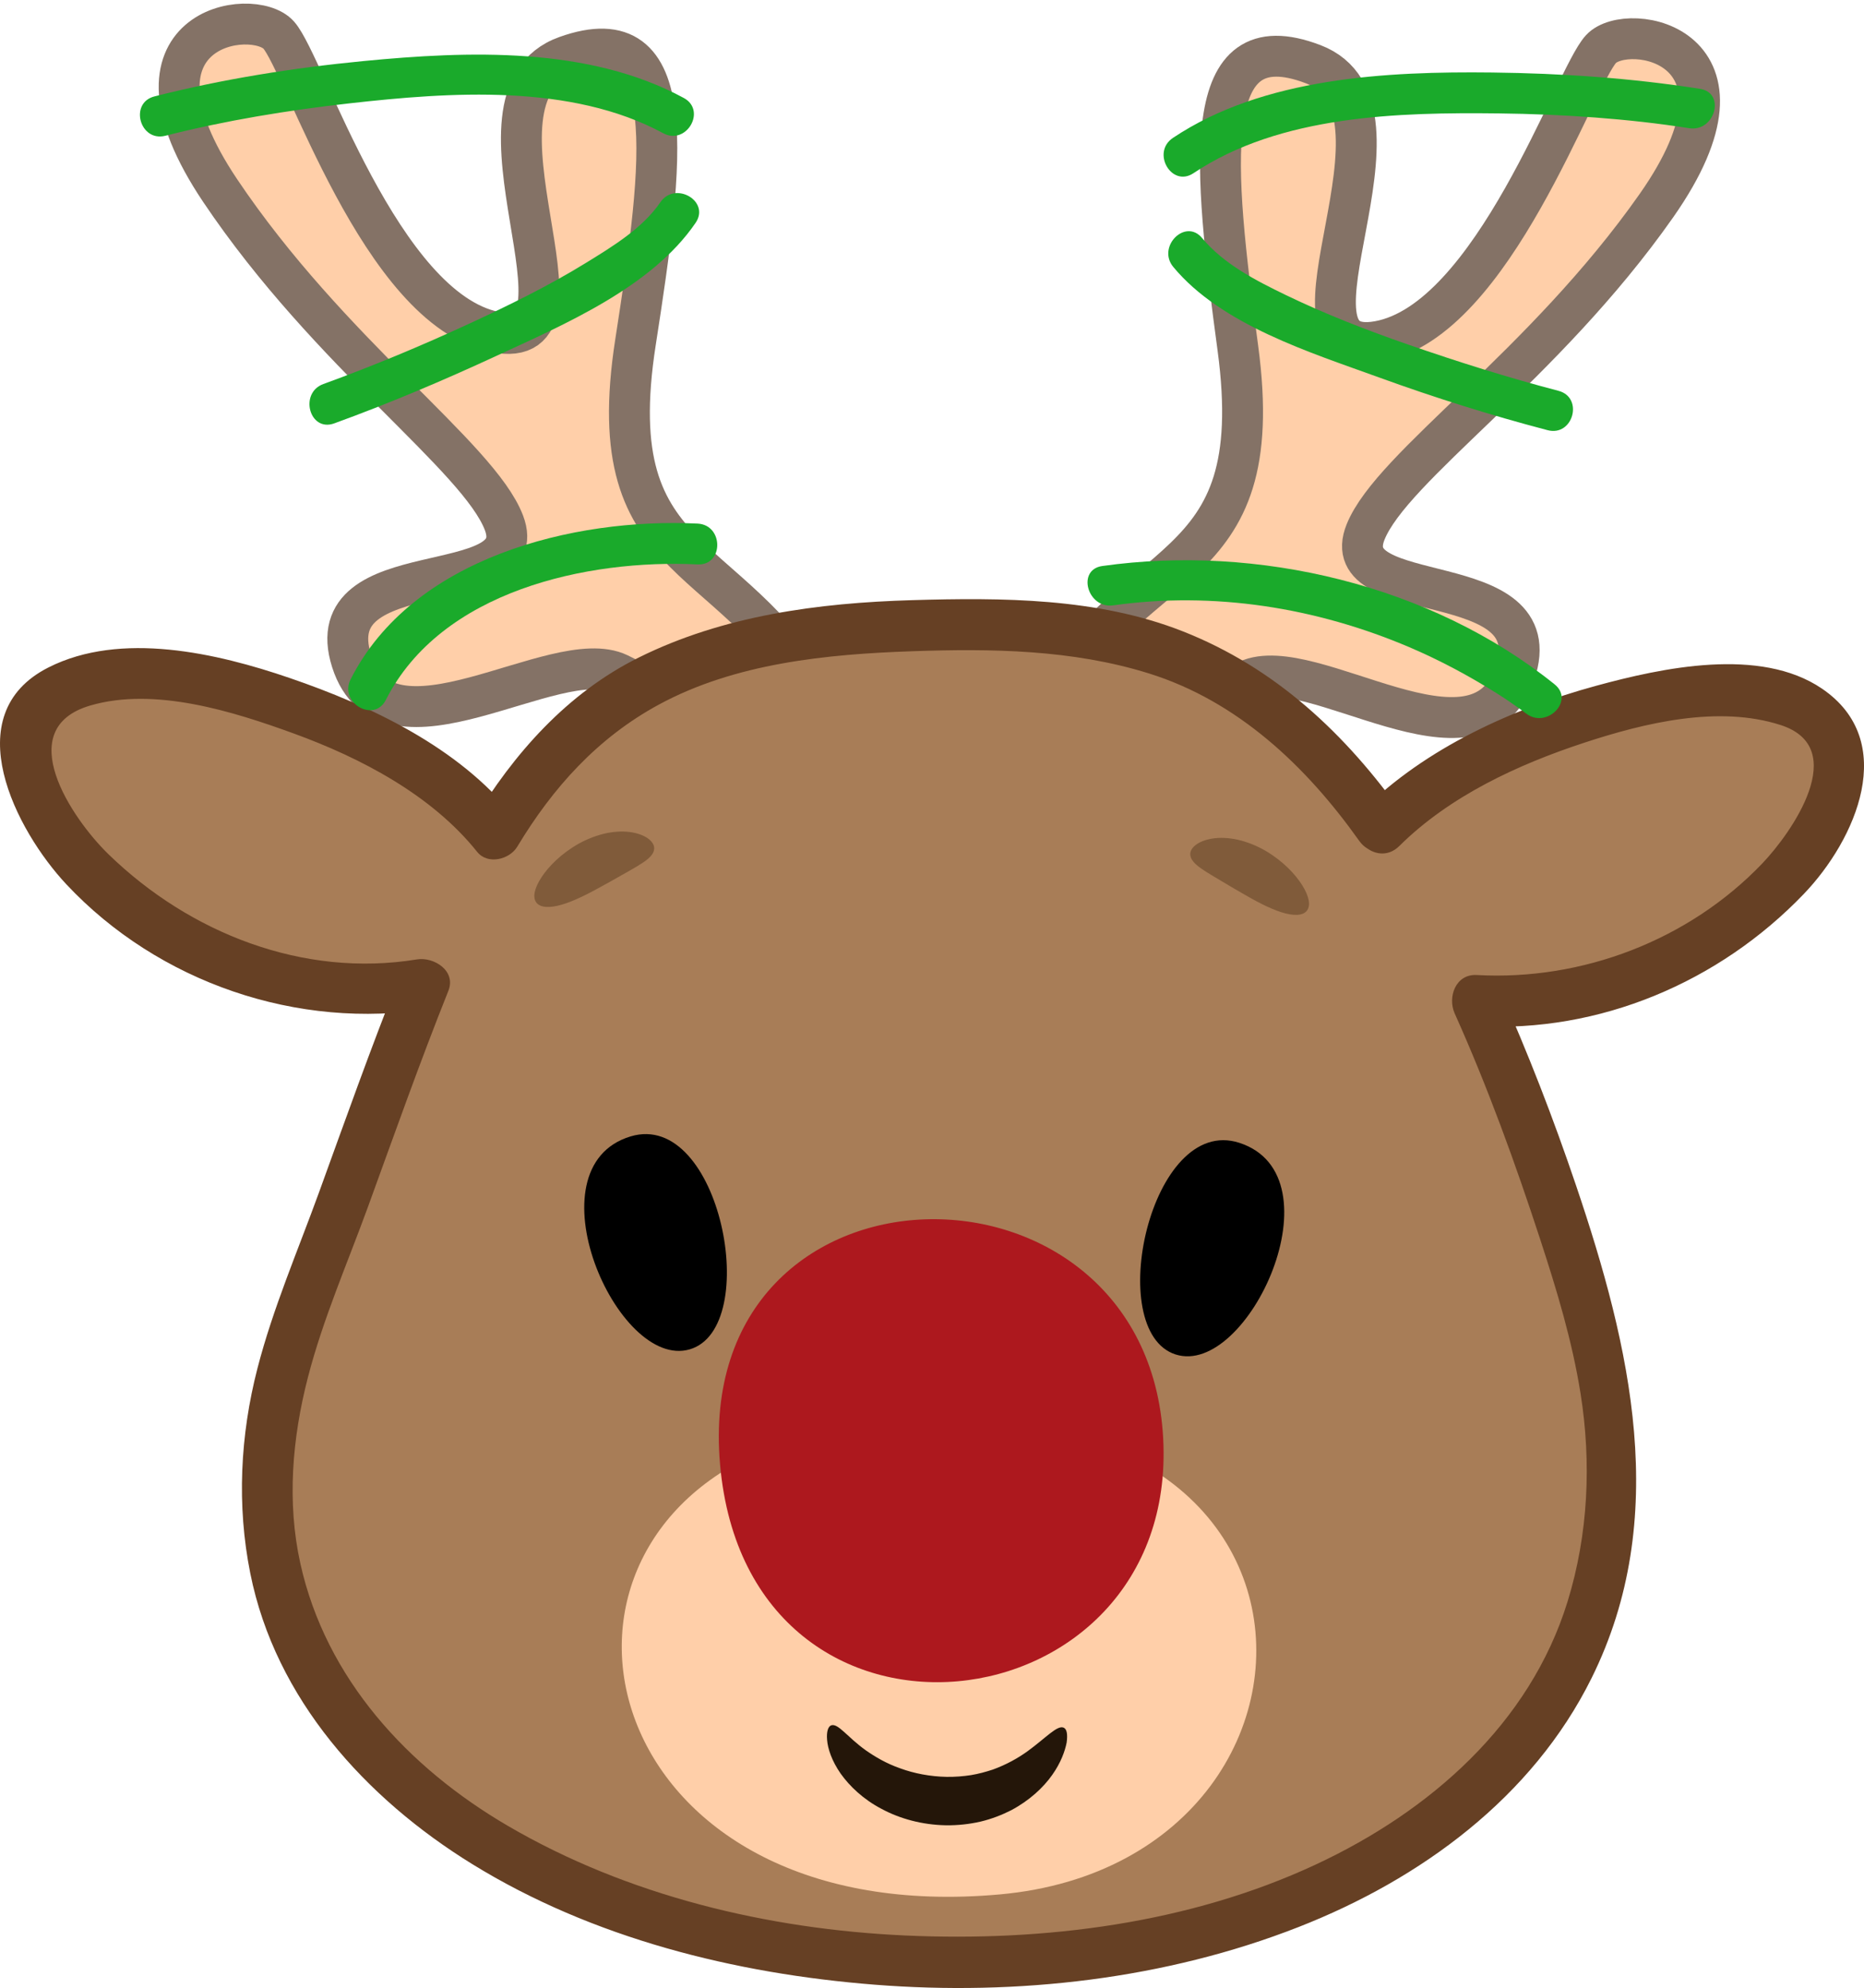 <?xml version="1.0" encoding="UTF-8" standalone="no"?>
<!-- Generator: Adobe Illustrator 16.0.0, SVG Export Plug-In . SVG Version: 6.00 Build 0)  -->

<svg
   xmlns:dc="http://purl.org/dc/elements/1.1/"
   xmlns:cc="http://creativecommons.org/ns#"
   xmlns:rdf="http://www.w3.org/1999/02/22-rdf-syntax-ns#"
   xmlns:svg="http://www.w3.org/2000/svg"
   xmlns="http://www.w3.org/2000/svg"
   xmlns:sodipodi="http://sodipodi.sourceforge.net/DTD/sodipodi-0.dtd"
   xmlns:inkscape="http://www.inkscape.org/namespaces/inkscape"
   version="1.1"
   id="Layer_1"
   x="0px"
   y="0px"
   width="319.694"
   height="340.924"
   viewBox="0 0 319.694 340.924"
   enable-background="new 0 0 1000 1000"
   xml:space="preserve"
   sodipodi:docname="rndeerFront.svg"
   inkscape:version="0.92.4 (5da689c313, 2019-01-14)"><defs
   id="defs222" /><sodipodi:namedview
   pagecolor="#ffffff"
   bordercolor="#666666"
   borderopacity="1"
   objecttolerance="10"
   gridtolerance="10"
   guidetolerance="10"
   inkscape:pageopacity="0"
   inkscape:pageshadow="2"
   inkscape:window-width="640"
   inkscape:window-height="480"
   id="namedview220"
   showgrid="false"
   inkscape:zoom="0.236"
   inkscape:cx="159.42953"
   inkscape:cy="150.47842"
   inkscape:window-x="0"
   inkscape:window-y="0"
   inkscape:window-maximized="0"
   inkscape:current-layer="Layer_1" />
<g
   id="g181"
   transform="translate(-340.57,-309.555)">
	<g
   id="g131">
		<path
   d="m 421.83,476.121 c -13.716,4.725 -27.629,3.991 -42.669,-1.681 -11.665,-4.165 -31.47,-18.832 -34.053,-33.358 -4.861,-32.678 73.86,-8.61 83.943,17.444"
   id="path129"
   inkscape:connector-curvature="0"
   style="fill:#a87d57" />
	</g>
	<path
   stroke-miterlimit="10"
   d="m 482.827,432.776 c -15.597,-30.628 -39.632,-23.725 -33.251,-64.61 4.877,-31.393 7.994,-56.078 -11.896,-48.96 -19.862,7.094 7.411,51.262 -12.229,47.281 -19.62,-3.969 -32.626,-45.928 -37.079,-50.918 -4.426,-4.982 -28.864,-1.412 -10.06,26.643 18.799,28.016 44.346,45.644 48.686,56.985 5.169,13.532 -32.126,4.812 -26.123,23.717 6.011,18.89 34.924,-3.086 45.838,2.185 10.944,5.273 16.479,11.237 16.479,11.237 z"
   id="path133"
   inkscape:connector-curvature="0"
   style="fill:#ffcfa9;stroke:#847266;stroke-width:7.01;stroke-miterlimit:10" />
	<g
   id="g137">
		<path
   d="m 578.314,477.774 c 13.612,5.009 27.55,4.571 42.695,-0.786 11.765,-3.909 31.874,-18.158 34.745,-32.629 5.559,-32.558 -73.651,-10.161 -84.286,15.673"
   id="path135"
   inkscape:connector-curvature="0"
   style="fill:#a87d57" />
	</g>
	<path
   stroke-miterlimit="10"
   d="m 518.244,433.154 c 16.244,-30.306 40.139,-22.888 34.632,-63.902 -4.24,-31.487 -6.833,-56.226 12.903,-48.691 19.723,7.511 -8.488,51.099 11.221,47.536 19.705,-3.561 33.595,-45.227 38.161,-50.132 4.535,-4.891 28.895,-0.797 9.508,26.845 -19.387,27.619 -45.308,44.698 -49.877,55.947 -5.459,13.424 32.007,5.502 25.593,24.264 -6.4,18.764 -34.842,-3.816 -45.862,1.215 -11.046,5.033 -16.718,10.89 -16.718,10.89 z"
   id="path139"
   inkscape:connector-curvature="0"
   style="fill:#ffcfa9;stroke:#847266;stroke-width:7.01;stroke-miterlimit:10" />
	<path
   d="m 496.991,416.856 c -70.499,2.158 -74.019,36.336 -104.642,117.753 -53.222,141.475 269.074,157.109 219.508,-4.47 C 578.602,421.758 545.15,415.375 496.991,416.856 Z"
   id="path141"
   inkscape:connector-curvature="0"
   style="fill:#a87d57" />
	<path
   d="m 448.727,504.436 c -17.566,5.29 -2.338,40.21 10.155,36.514 12.493,-3.698 5.226,-41.141 -10.155,-36.514 z"
   id="path143"
   inkscape:connector-curvature="0" />
	<path
   d="m 553.129,505.538 c 17.453,5.659 1.486,40.265 -10.932,36.294 -12.411,-3.971 -4.347,-41.239 10.932,-36.294 z"
   id="path145"
   inkscape:connector-curvature="0" />
	<path
   d="m 469.332,559.254 c -41.053,19.675 -23.939,81.171 42.713,75.174 66.666,-6.011 61.497,-105.692 -42.713,-75.174 z"
   id="path147"
   inkscape:connector-curvature="0"
   style="fill:#ffcfa9" />
	<path
   d="m 540.068,556.242 c -2.732,-51.293 -80.813,-50.409 -76.001,4.442 4.806,54.842 78.67,45.813 76.001,-4.442 z"
   id="path149"
   inkscape:connector-curvature="0"
   style="fill:#ad181e" />
	<g
   id="g157">
		<g
   id="g155">
			<g
   id="g153">
				<path
   d="m 523.018,605.841 c 0.516,0.24 0.694,1.108 0.491,2.556 -0.275,1.403 -0.958,3.403 -2.481,5.55 -1.508,2.14 -3.89,4.383 -7.052,6.056 -1.589,0.804 -3.346,1.491 -5.232,1.938 -1.887,0.433 -3.887,0.658 -5.927,0.633 -4.083,-0.072 -7.91,-1.126 -11.015,-2.797 -3.134,-1.624 -5.511,-3.898 -7.05,-6.063 -1.531,-2.2 -2.213,-4.293 -2.327,-5.774 -0.132,-1.484 0.204,-2.35 0.729,-2.515 1.173,-0.363 2.73,2.013 5.89,4.279 1.597,1.117 3.552,2.285 5.935,3.109 2.353,0.864 5.1,1.402 7.967,1.456 1.435,0.016 2.826,-0.094 4.154,-0.298 1.325,-0.219 2.568,-0.564 3.744,-0.951 2.321,-0.839 4.312,-1.961 5.933,-3.125 3.224,-2.348 5.147,-4.571 6.241,-4.054 z"
   id="path151"
   inkscape:connector-curvature="0"
   style="fill:#241609" />
			</g>
		</g>
	</g>
	<g
   id="g165">
		<g
   id="g163">
			<g
   id="g161">
				<path
   d="m 564.724,465.718 c -0.69,0.913 -2.359,0.933 -4.43,0.264 -2.074,-0.664 -4.497,-1.962 -6.851,-3.346 -1.183,-0.683 -2.246,-1.301 -3.208,-1.885 -0.962,-0.562 -1.828,-1.088 -2.606,-1.568 -1.531,-0.971 -2.801,-1.852 -2.913,-3.02 -0.116,-1.1 1.174,-2.37 3.729,-2.796 1.263,-0.213 2.789,-0.161 4.392,0.187 1.588,0.361 3.242,1.01 4.778,1.9 3.061,1.809 5.118,4.041 6.291,5.898 1.168,1.87 1.51,3.45 0.818,4.366 z"
   id="path159"
   inkscape:connector-curvature="0"
   style="fill:#805b3a" />
			</g>
		</g>
	</g>
	<g
   id="g173">
		<g
   id="g171">
			<g
   id="g169">
				<path
   d="m 432.542,464.312 c -0.669,-0.929 -0.29,-2.499 0.918,-4.342 1.214,-1.832 3.319,-4.018 6.417,-5.76 1.555,-0.857 3.223,-1.47 4.818,-1.798 1.609,-0.314 3.136,-0.334 4.395,-0.095 2.547,0.479 3.811,1.775 3.672,2.867 -0.137,1.169 -1.425,2.025 -2.977,2.965 -0.788,0.464 -1.665,0.972 -2.64,1.514 -0.975,0.564 -2.053,1.16 -3.25,1.818 -2.385,1.334 -4.836,2.582 -6.925,3.199 -2.086,0.622 -3.756,0.564 -4.428,-0.368 z"
   id="path167"
   inkscape:connector-curvature="0"
   style="fill:#805b3a" />
			</g>
		</g>
	</g>
	<g
   id="g179">
		<g
   id="g177">
			<path
   d="m 581.248,449.327 c -9.847,-13.879 -21.887,-25.245 -37.881,-31.53 -14.6,-5.737 -30.937,-5.772 -46.376,-5.321 -16.048,0.469 -32.364,2.631 -46.883,9.847 -12.241,6.083 -21.433,16.456 -28.391,28.008 2.294,-0.295 4.587,-0.591 6.881,-0.887 -9.392,-11.752 -24.464,-18.867 -38.382,-23.632 -12.443,-4.26 -28.928,-8.08 -41.342,-1.794 -15.955,8.079 -5.513,28.022 3.079,37.19 15.779,16.837 39.734,25.046 62.453,21.326 -1.796,-1.796 -3.593,-3.593 -5.389,-5.389 -4.88,12.203 -9.268,24.597 -13.755,36.948 -3.618,9.958 -7.871,19.807 -10.528,30.082 -2.976,11.51 -3.577,23.532 -1.236,35.205 4.321,21.552 19.802,38.582 38.05,49.839 20.63,12.726 45.085,18.808 69.06,20.691 24.407,1.919 49.827,-0.933 72.697,-9.898 20.902,-8.194 40.058,-22.175 50.223,-42.657 13.647,-27.5 6.691,-56.89 -2.648,-84.495 -3.893,-11.506 -8.278,-22.847 -13.252,-33.929 -1.261,2.198 -2.522,4.395 -3.783,6.593 21.066,1.175 41.582,-7.53 56.096,-22.667 8.944,-9.329 16.381,-26.209 3.096,-35.222 -10.617,-7.202 -27.408,-3.557 -38.725,-0.473 -14.36,3.914 -29.259,10.688 -39.943,21.279 -4.018,3.982 2.18,10.176 6.195,6.196 8.663,-8.587 20.354,-13.988 31.81,-17.745 10.283,-3.372 22.94,-6.443 33.595,-3 12.063,3.899 1.93,18.436 -3.194,23.78 -12.584,13.125 -30.841,20.097 -48.929,19.087 -3.631,-0.203 -5.037,3.798 -3.783,6.593 5.668,12.627 10.387,25.645 14.683,38.796 2.83,8.665 5.463,17.337 6.899,26.352 1.894,11.876 1.332,24.184 -2.218,35.691 -6.494,21.052 -23.678,35.993 -43.112,45.075 -21.749,10.164 -46.672,13.286 -70.46,12.206 -23.6,-1.072 -47.644,-6.814 -68.155,-18.785 -17.15,-10.009 -31.239,-25.24 -35.62,-45.019 -2.334,-10.538 -1.381,-21.545 1.3,-31.915 2.589,-10.014 6.805,-19.632 10.334,-29.332 4.493,-12.35 8.875,-24.745 13.755,-36.949 1.377,-3.444 -2.504,-5.862 -5.389,-5.389 -19.51,3.194 -38.987,-4.506 -52.91,-18.037 -6.316,-6.138 -16.679,-21.534 -3.123,-25.501 11.07,-3.24 24.555,1.027 34.929,4.805 11.518,4.195 23.649,10.554 31.428,20.288 1.812,2.267 5.549,1.325 6.881,-0.887 6.106,-10.139 13.781,-18.668 24.269,-24.357 13.117,-7.114 28.794,-8.652 43.439,-9.158 13.639,-0.471 27.457,-0.297 40.594,3.795 15.245,4.749 27.033,15.94 36.097,28.716 3.238,4.57 10.841,0.2 7.564,-4.42 z"
   id="path175"
   inkscape:connector-curvature="0"
   style="fill:#664024" />
		</g>
	</g>
</g>
<g
   id="g187"
   transform="translate(-340.57,-309.555)">
	<g
   id="g185">
		<path
   d="m 368.926,332.838 c 10.359,-2.632 21.016,-4.371 31.627,-5.563 17.217,-1.934 37.979,-3.419 53.758,5.126 3.97,2.15 7.503,-3.894 3.533,-6.044 -16.369,-8.865 -36.961,-8.066 -54.919,-6.331 -12.024,1.162 -24.142,3.084 -35.861,6.061 -4.372,1.112 -2.516,7.863 1.862,6.751 z"
   id="path183"
   inkscape:connector-curvature="0"
   style="fill:#1aaa2b" />
	</g>
</g>
<g
   id="g193"
   transform="translate(-340.57,-309.555)">
	<g
   id="g191">
		<path
   d="m 397.895,382.161 c 9.413,-3.422 18.672,-7.345 27.758,-11.551 11.708,-5.419 26.668,-11.783 34.214,-22.833 2.554,-3.739 -3.515,-7.236 -6.044,-3.533 -3.068,4.493 -8.213,7.592 -12.749,10.387 -6.392,3.938 -13.169,7.257 -19.976,10.408 -8.198,3.794 -16.573,7.285 -25.065,10.372 -4.207,1.53 -2.391,8.296 1.862,6.75 z"
   id="path189"
   inkscape:connector-curvature="0"
   style="fill:#1aaa2b" />
	</g>
</g>
<g
   id="g199"
   transform="translate(-340.57,-309.555)">
	<g
   id="g197">
		<path
   d="m 406.751,429.577 c 9.488,-18.741 34.57,-24.141 53.458,-23.231 4.514,0.217 4.493,-6.784 0,-7 -21.272,-1.024 -48.922,5.799 -59.502,26.698 -2.033,4.017 4.005,7.561 6.044,3.533 z"
   id="path195"
   inkscape:connector-curvature="0"
   style="fill:#1aaa2b" />
	</g>
</g>
<g
   id="g205"
   transform="translate(-340.57,-309.555)">
	<g
   id="g203">
		<path
   d="m 632.141,324.79 c -11.761,-1.852 -23.748,-2.662 -35.642,-2.8 -18.083,-0.21 -39.244,0.837 -54.765,11.217 -3.731,2.495 -0.231,8.562 3.533,6.044 14.874,-9.948 35.107,-10.448 52.388,-10.247 10.822,0.125 22.175,0.891 32.624,2.536 4.415,0.695 6.311,-6.05 1.862,-6.75 z"
   id="path201"
   inkscape:connector-curvature="0"
   style="fill:#1aaa2b" />
	</g>
</g>
<g
   id="g211"
   transform="translate(-340.57,-309.555)">
	<g
   id="g209">
		<path
   d="m 607.863,376.578 c -8.677,-2.271 -17.255,-4.976 -25.727,-7.913 -7.163,-2.483 -14.244,-5.229 -21.073,-8.531 -5.112,-2.473 -10.63,-5.302 -14.314,-9.749 -2.883,-3.479 -7.807,1.502 -4.949,4.95 8.251,9.957 23.595,14.699 35.294,18.951 9.478,3.444 19.151,6.487 28.908,9.042 4.372,1.145 6.225,-5.607 1.861,-6.75 z"
   id="path207"
   inkscape:connector-curvature="0"
   style="fill:#1aaa2b" />
	</g>
</g>
<g
   id="g217"
   transform="translate(-340.57,-309.555)">
	<g
   id="g215">
		<path
   d="m 607.206,426.919 c -21.219,-17.091 -50.945,-24.051 -77.574,-20.3 -4.454,0.627 -2.552,7.372 1.861,6.75 17.261,-2.432 34.826,0.367 50.812,7.182 5.162,2.202 10.137,4.859 14.886,7.844 1.406,0.884 2.78,1.816 4.13,2.784 0.69,0.495 1.433,1.09 0.937,0.69 3.478,2.803 8.465,-2.117 4.948,-4.95 z"
   id="path213"
   inkscape:connector-curvature="0"
   style="fill:#1aaa2b" />
	</g>
</g>
</svg>